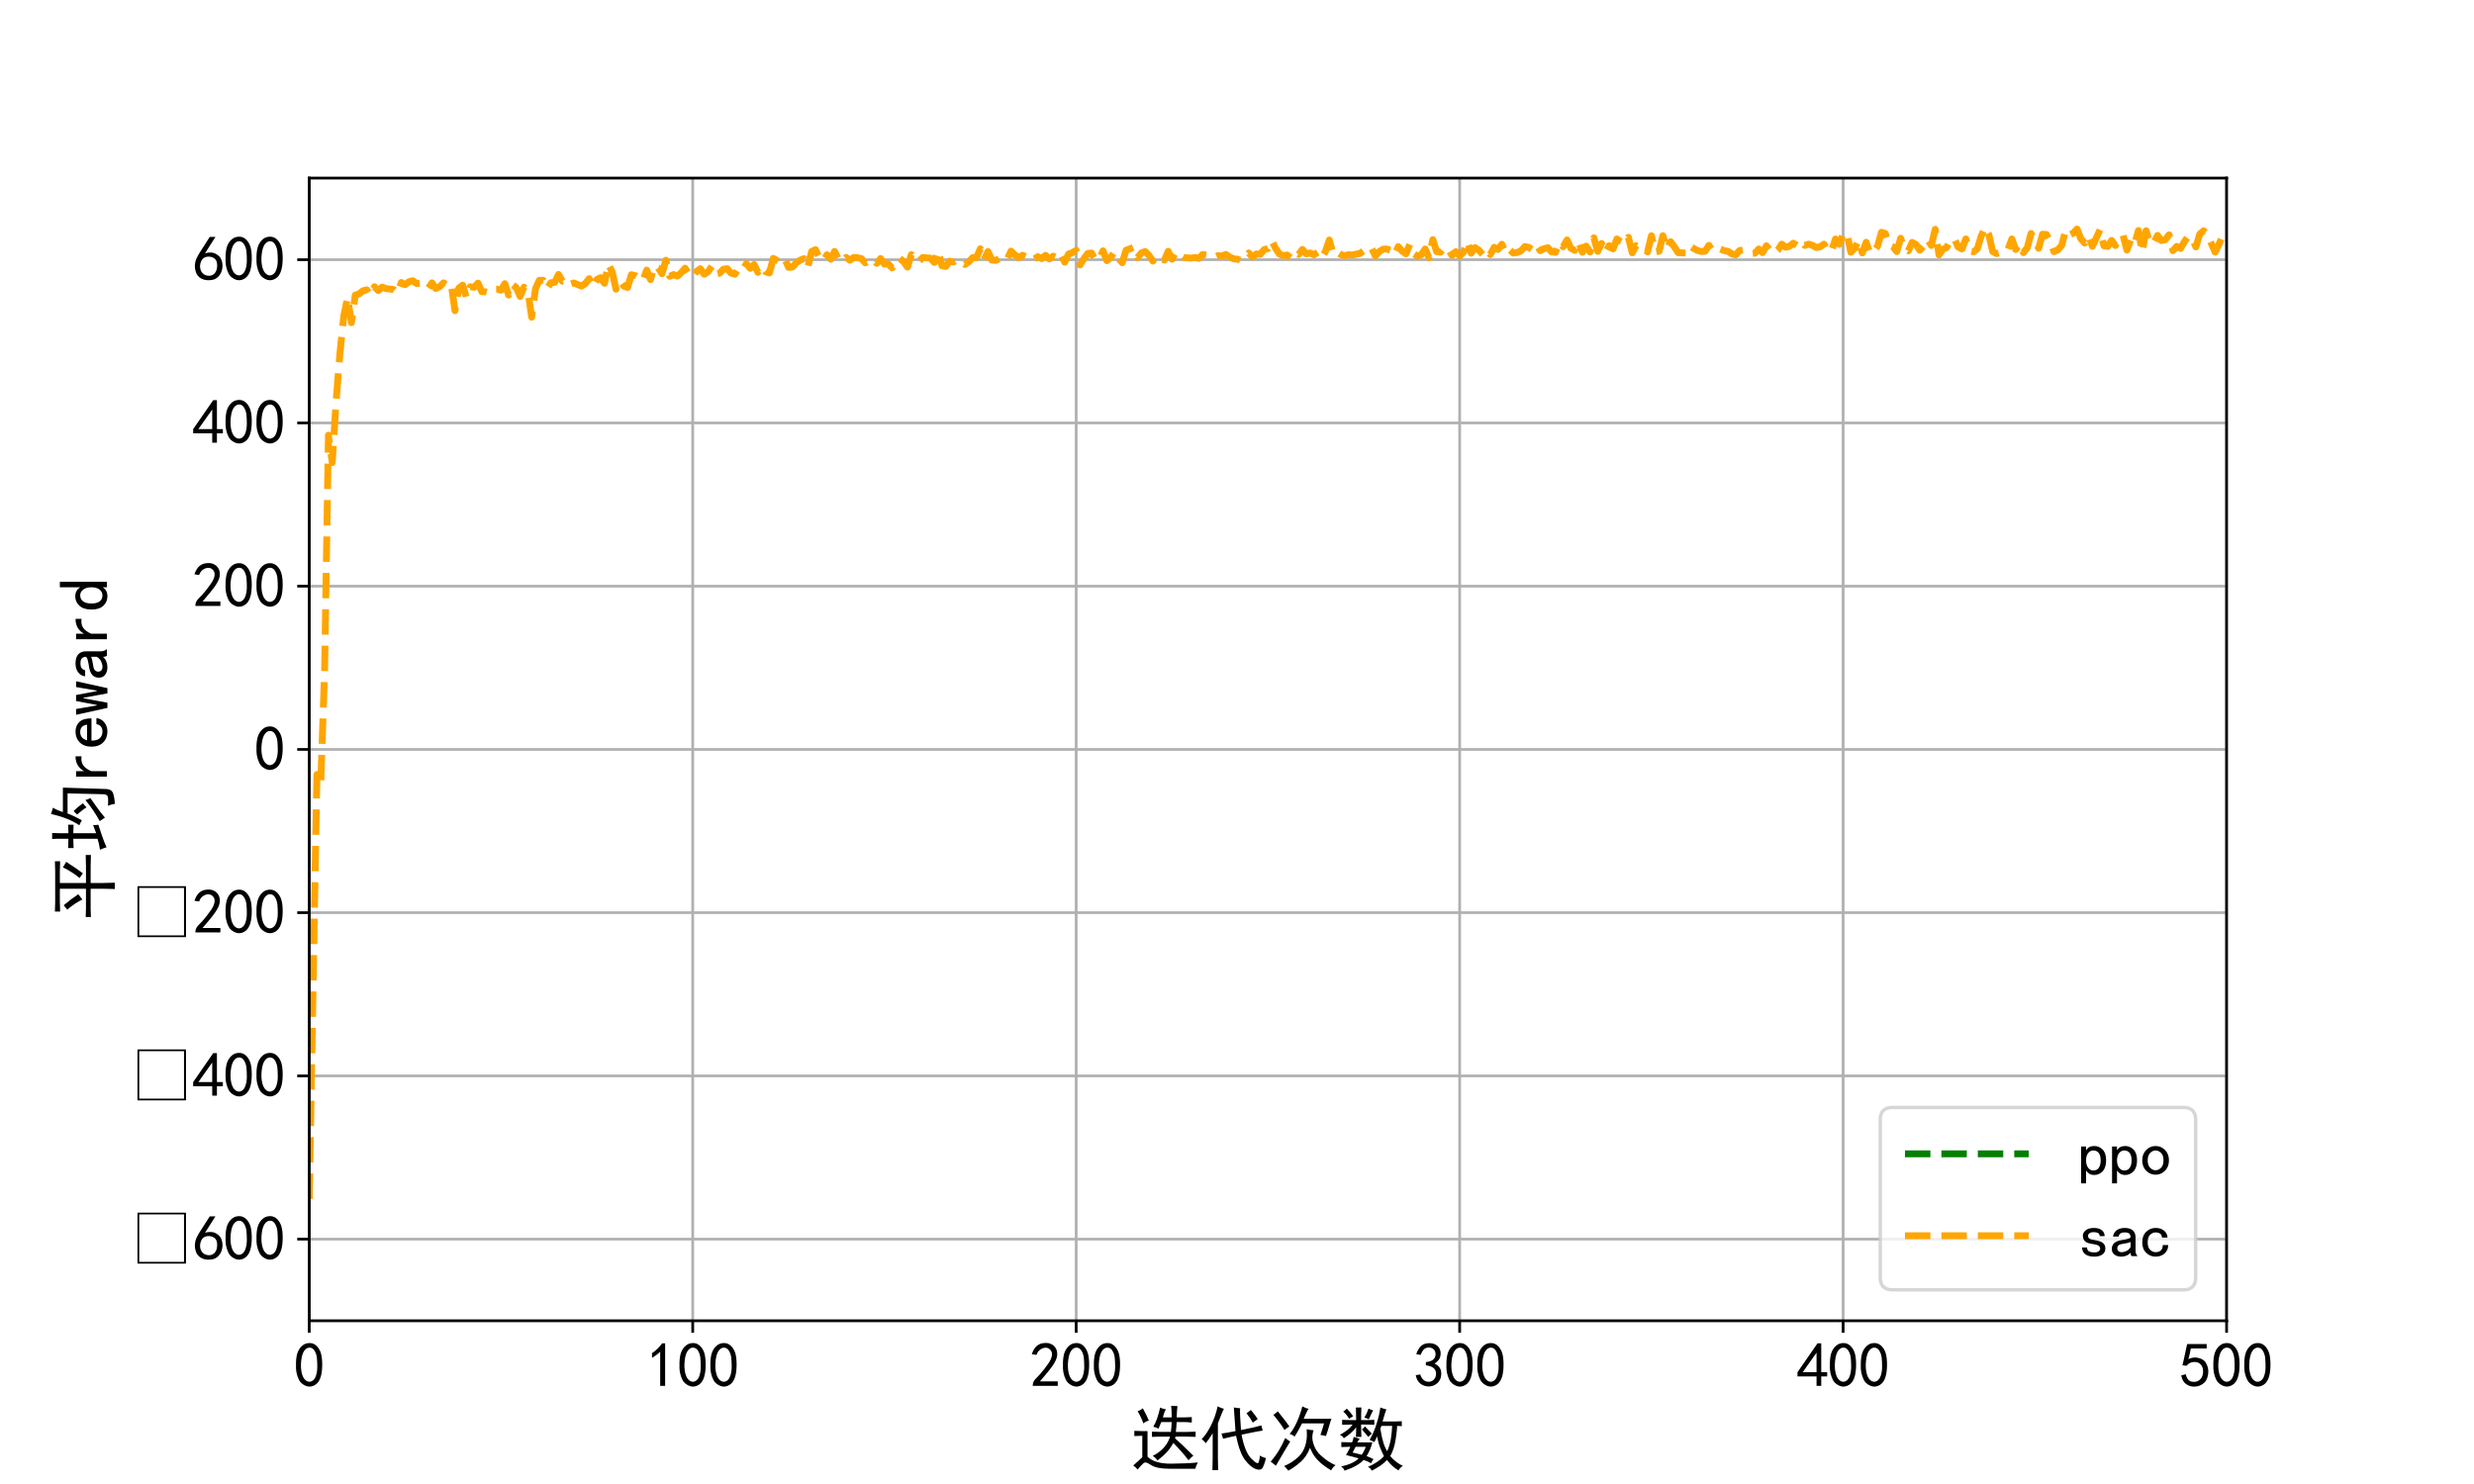 <?xml version="1.0" encoding="utf-8" standalone="no"?>
<!DOCTYPE svg PUBLIC "-//W3C//DTD SVG 1.1//EN"
  "http://www.w3.org/Graphics/SVG/1.1/DTD/svg11.dtd">
<svg xmlns:xlink="http://www.w3.org/1999/xlink" width="720pt" height="432pt" viewBox="0 0 720 432" xmlns="http://www.w3.org/2000/svg" version="1.1">
 <defs>
  <style type="text/css">*{stroke-linejoin: round; stroke-linecap: butt}</style>
 </defs>
 <g id="figure_1">
  <g id="patch_1">
   <path d="M 0 432 
L 720 432 
L 720 0 
L 0 0 
z
" style="fill: #ffffff"/>
  </g>
  <g id="axes_1">
   <g id="patch_2">
    <path d="M 90 384.48 
L 648 384.48 
L 648 51.84 
L 90 51.84 
z
" style="fill: #ffffff"/>
   </g>
   <g id="matplotlib.axis_1">
    <g id="xtick_1">
     <g id="line2d_1">
      <path d="M 90 384.48 
L 90 51.84 
" clip-path="url(#p7e73b1a9e2)" style="fill: none; stroke: #b0b0b0; stroke-width: 0.8; stroke-linecap: square"/>
     </g>
     <g id="line2d_2">
      <defs>
       <path id="m4d83439878" d="M 0 0 
L 0 3.5 
" style="stroke: #000000; stroke-width: 0.8"/>
      </defs>
      <g>
       <use xlink:href="#m4d83439878" x="90" y="384.48" style="stroke: #000000; stroke-width: 0.8"/>
      </g>
     </g>
     <g id="text_1">
      <!-- 0 -->
      <g transform="translate(85.5 403.855) scale(0.18 -0.18)">
       <defs>
        <path id="SimHei-30" d="M 225 2537 
Q 250 3200 412 3587 
Q 575 3975 875 4225 
Q 1175 4475 1612 4475 
Q 2050 4475 2375 4112 
Q 2700 3750 2800 3200 
Q 2900 2650 2862 1937 
Q 2825 1225 2612 775 
Q 2400 325 1975 150 
Q 1550 -25 1125 187 
Q 700 400 525 750 
Q 350 1100 275 1487 
Q 200 1875 225 2537 
z
M 750 2687 
Q 675 2000 800 1462 
Q 925 925 1212 700 
Q 1500 475 1800 612 
Q 2100 750 2237 1162 
Q 2375 1575 2375 2062 
Q 2375 2550 2337 2950 
Q 2300 3350 2112 3675 
Q 1925 4000 1612 4012 
Q 1300 4025 1062 3700 
Q 825 3375 750 2687 
z
" transform="scale(0.016)"/>
       </defs>
       <use xlink:href="#SimHei-30"/>
      </g>
     </g>
    </g>
    <g id="xtick_2">
     <g id="line2d_3">
      <path d="M 201.6 384.48 
L 201.6 51.84 
" clip-path="url(#p7e73b1a9e2)" style="fill: none; stroke: #b0b0b0; stroke-width: 0.8; stroke-linecap: square"/>
     </g>
     <g id="line2d_4">
      <g>
       <use xlink:href="#m4d83439878" x="201.6" y="384.48" style="stroke: #000000; stroke-width: 0.8"/>
      </g>
     </g>
     <g id="text_2">
      <!-- 100 -->
      <g transform="translate(188.1 403.855) scale(0.18 -0.18)">
       <defs>
        <path id="SimHei-31" d="M 1400 3600 
Q 1075 3275 575 2975 
L 575 3450 
Q 1200 3875 1600 4450 
L 1900 4450 
L 1900 150 
L 1400 150 
L 1400 3600 
z
" transform="scale(0.016)"/>
       </defs>
       <use xlink:href="#SimHei-31"/>
       <use xlink:href="#SimHei-30" x="50"/>
       <use xlink:href="#SimHei-30" x="100"/>
      </g>
     </g>
    </g>
    <g id="xtick_3">
     <g id="line2d_5">
      <path d="M 313.2 384.48 
L 313.2 51.84 
" clip-path="url(#p7e73b1a9e2)" style="fill: none; stroke: #b0b0b0; stroke-width: 0.8; stroke-linecap: square"/>
     </g>
     <g id="line2d_6">
      <g>
       <use xlink:href="#m4d83439878" x="313.2" y="384.48" style="stroke: #000000; stroke-width: 0.8"/>
      </g>
     </g>
     <g id="text_3">
      <!-- 200 -->
      <g transform="translate(299.7 403.855) scale(0.18 -0.18)">
       <defs>
        <path id="SimHei-32" d="M 300 250 
Q 325 625 650 925 
Q 975 1225 1475 1862 
Q 1975 2500 2125 2850 
Q 2275 3200 2237 3450 
Q 2200 3700 2000 3862 
Q 1800 4025 1537 4000 
Q 1275 3975 1037 3800 
Q 800 3625 675 3275 
L 200 3350 
Q 400 3925 712 4187 
Q 1025 4450 1450 4475 
Q 1700 4500 1900 4462 
Q 2100 4425 2312 4287 
Q 2525 4150 2662 3875 
Q 2800 3600 2762 3212 
Q 2725 2825 2375 2287 
Q 2025 1750 1025 600 
L 2825 600 
L 2825 150 
L 300 150 
L 300 250 
z
" transform="scale(0.016)"/>
       </defs>
       <use xlink:href="#SimHei-32"/>
       <use xlink:href="#SimHei-30" x="50"/>
       <use xlink:href="#SimHei-30" x="100"/>
      </g>
     </g>
    </g>
    <g id="xtick_4">
     <g id="line2d_7">
      <path d="M 424.8 384.48 
L 424.8 51.84 
" clip-path="url(#p7e73b1a9e2)" style="fill: none; stroke: #b0b0b0; stroke-width: 0.8; stroke-linecap: square"/>
     </g>
     <g id="line2d_8">
      <g>
       <use xlink:href="#m4d83439878" x="424.8" y="384.48" style="stroke: #000000; stroke-width: 0.8"/>
      </g>
     </g>
     <g id="text_4">
      <!-- 300 -->
      <g transform="translate(411.3 403.855) scale(0.18 -0.18)">
       <defs>
        <path id="SimHei-33" d="M 250 1225 
L 700 1300 
Q 800 975 1025 762 
Q 1250 550 1587 562 
Q 1925 575 2125 837 
Q 2325 1100 2300 1437 
Q 2275 1775 2037 1962 
Q 1800 2150 1275 2225 
L 1275 2550 
Q 1800 2600 2037 2825 
Q 2275 3050 2250 3412 
Q 2225 3775 1925 3937 
Q 1625 4100 1287 3975 
Q 950 3850 750 3275 
L 300 3350 
Q 450 3800 712 4100 
Q 975 4400 1425 4450 
Q 1875 4500 2212 4337 
Q 2550 4175 2687 3837 
Q 2825 3500 2725 3100 
Q 2625 2700 2150 2400 
Q 2500 2250 2687 1950 
Q 2875 1650 2812 1162 
Q 2750 675 2375 375 
Q 2000 75 1525 87 
Q 1050 100 700 387 
Q 350 675 250 1225 
z
" transform="scale(0.016)"/>
       </defs>
       <use xlink:href="#SimHei-33"/>
       <use xlink:href="#SimHei-30" x="50"/>
       <use xlink:href="#SimHei-30" x="100"/>
      </g>
     </g>
    </g>
    <g id="xtick_5">
     <g id="line2d_9">
      <path d="M 536.4 384.48 
L 536.4 51.84 
" clip-path="url(#p7e73b1a9e2)" style="fill: none; stroke: #b0b0b0; stroke-width: 0.8; stroke-linecap: square"/>
     </g>
     <g id="line2d_10">
      <g>
       <use xlink:href="#m4d83439878" x="536.4" y="384.48" style="stroke: #000000; stroke-width: 0.8"/>
      </g>
     </g>
     <g id="text_5">
      <!-- 400 -->
      <g transform="translate(522.9 403.855) scale(0.18 -0.18)">
       <defs>
        <path id="SimHei-34" d="M 2000 1100 
L 75 1100 
L 75 1525 
L 2100 4450 
L 2475 4450 
L 2475 1525 
L 3075 1525 
L 3075 1100 
L 2475 1100 
L 2475 150 
L 2000 150 
L 2000 1100 
z
M 2000 1525 
L 2000 3500 
L 600 1525 
L 2000 1525 
z
" transform="scale(0.016)"/>
       </defs>
       <use xlink:href="#SimHei-34"/>
       <use xlink:href="#SimHei-30" x="50"/>
       <use xlink:href="#SimHei-30" x="100"/>
      </g>
     </g>
    </g>
    <g id="xtick_6">
     <g id="line2d_11">
      <path d="M 648 384.48 
L 648 51.84 
" clip-path="url(#p7e73b1a9e2)" style="fill: none; stroke: #b0b0b0; stroke-width: 0.8; stroke-linecap: square"/>
     </g>
     <g id="line2d_12">
      <g>
       <use xlink:href="#m4d83439878" x="648" y="384.48" style="stroke: #000000; stroke-width: 0.8"/>
      </g>
     </g>
     <g id="text_6">
      <!-- 500 -->
      <g transform="translate(634.5 403.855) scale(0.18 -0.18)">
       <defs>
        <path id="SimHei-35" d="M 550 1325 
Q 725 650 1150 575 
Q 1575 500 1837 662 
Q 2100 825 2212 1087 
Q 2325 1350 2312 1675 
Q 2300 2000 2137 2225 
Q 1975 2450 1725 2525 
Q 1475 2600 1162 2525 
Q 850 2450 650 2175 
L 225 2225 
Q 275 2375 700 4375 
L 2675 4375 
L 2675 3925 
L 1075 3925 
Q 950 3250 825 2850 
Q 1200 3025 1525 3012 
Q 1850 3000 2150 2862 
Q 2450 2725 2587 2487 
Q 2725 2250 2787 2012 
Q 2850 1775 2837 1500 
Q 2825 1225 2725 937 
Q 2625 650 2425 462 
Q 2225 275 1937 162 
Q 1650 50 1275 75 
Q 900 100 562 350 
Q 225 600 100 1200 
L 550 1325 
z
" transform="scale(0.016)"/>
       </defs>
       <use xlink:href="#SimHei-35"/>
       <use xlink:href="#SimHei-30" x="50"/>
       <use xlink:href="#SimHei-30" x="100"/>
      </g>
     </g>
    </g>
    <g id="text_7">
     <!-- 迭代次数 -->
     <g transform="translate(329 426.043) scale(0.2 -0.2)">
      <defs>
       <path id="SimHei-8fed" d="M 3900 1875 
Q 3600 1350 3287 1012 
Q 2975 675 2450 275 
Q 2350 475 2025 700 
Q 2600 975 3012 1425 
Q 3425 1875 3600 2450 
Q 2350 2450 1950 2425 
L 1950 2900 
Q 2375 2875 3675 2875 
Q 3725 3250 3750 3775 
L 2800 3775 
Q 2675 3450 2550 3175 
Q 2300 3300 2075 3350 
Q 2275 3675 2425 4112 
Q 2575 4550 2700 5100 
Q 2850 5000 3225 4925 
Q 3075 4725 2950 4200 
L 3750 4200 
Q 3750 4850 3700 5250 
L 4275 5225 
Q 4225 4925 4200 4200 
L 4950 4200 
Q 5175 4200 5575 4225 
L 5575 3725 
Q 5175 3775 4875 3775 
L 4200 3775 
Q 4175 3250 4125 2875 
L 5150 2875 
Q 5475 2875 5925 2900 
L 5925 2425 
Q 5475 2450 5075 2450 
L 4100 2450 
L 4050 2300 
Q 4650 1775 5725 700 
Q 5600 650 5275 300 
Q 4775 975 3900 1875 
z
M 1550 2950 
L 1550 625 
Q 2200 -25 3712 -12 
Q 5225 0 6125 100 
Q 5950 -225 5900 -475 
L 3575 -475 
Q 2975 -475 2525 -387 
Q 2075 -300 1725 -50 
Q 1375 200 1162 12 
Q 950 -175 650 -550 
Q 500 -350 250 -175 
Q 775 275 1075 575 
L 1075 2525 
Q 750 2525 350 2500 
L 350 2975 
Q 775 2950 1075 2950 
L 1550 2950 
z
M 1125 5025 
Q 1525 4275 1675 3900 
Q 1450 3875 1175 3650 
Q 950 4275 650 4750 
Q 900 4850 1125 5025 
z
" transform="scale(0.016)"/>
       <path id="SimHei-4ee3" d="M 3300 2950 
Q 3175 4575 3150 5100 
Q 3300 5075 3725 5025 
Q 3675 4725 3800 3050 
Q 5000 3275 5650 3475 
L 5775 3000 
Q 5500 2975 3850 2625 
Q 4150 1050 4737 450 
Q 5325 -150 5412 125 
Q 5500 400 5525 725 
Q 5800 550 6075 500 
Q 5900 -200 5737 -425 
Q 5575 -650 5137 -500 
Q 4700 -350 4187 300 
Q 3675 950 3350 2525 
Q 2400 2325 2175 2250 
L 2025 2725 
Q 2425 2775 3300 2950 
z
M 2250 4975 
Q 2100 4725 1700 3650 
L 1700 475 
Q 1700 -50 1725 -600 
L 1200 -600 
Q 1225 -50 1225 475 
L 1225 2750 
Q 850 2150 600 1850 
Q 450 2050 225 2225 
Q 625 2600 1050 3425 
Q 1475 4250 1675 5200 
Q 2050 5025 2250 4975 
z
M 4700 4875 
Q 5150 4325 5325 4050 
Q 5100 3900 4875 3725 
Q 4650 4150 4300 4575 
Q 4500 4700 4700 4875 
z
" transform="scale(0.016)"/>
       <path id="SimHei-6b21" d="M 4150 3025 
Q 4000 2550 4050 2187 
Q 4100 1825 4275 1450 
Q 4450 1075 4800 750 
Q 5150 425 5475 212 
Q 5800 0 6150 -150 
Q 5875 -350 5750 -625 
Q 5250 -325 4887 -25 
Q 4525 275 4275 612 
Q 4025 950 3825 1425 
Q 3525 625 2950 125 
Q 2375 -375 1850 -650 
Q 1675 -400 1475 -225 
Q 2025 0 2487 362 
Q 2950 725 3162 1100 
Q 3375 1475 3450 1825 
Q 3525 2175 3537 2400 
Q 3550 2625 3525 3125 
Q 3825 3050 4150 3025 
z
M 3700 4975 
Q 3625 4900 3475 4575 
Q 3325 4250 3250 4075 
L 5775 4075 
Q 5650 3725 5550 3362 
Q 5450 3000 5275 2500 
Q 5000 2575 4775 2600 
Q 5025 3350 5100 3650 
L 3100 3650 
Q 2975 3400 2812 3100 
Q 2650 2800 2425 2450 
Q 2275 2600 1975 2700 
Q 2300 3050 2625 3762 
Q 2950 4475 3125 5200 
Q 3450 5025 3700 4975 
z
M 2025 2000 
Q 1825 1675 1475 1087 
Q 1125 500 725 -200 
Q 500 -25 250 175 
Q 725 725 1037 1262 
Q 1350 1800 1575 2325 
Q 1750 2175 2025 2000 
z
M 900 4750 
Q 1725 3725 1950 3375 
Q 1750 3250 1500 3050 
Q 1250 3525 500 4425 
Q 700 4575 900 4750 
z
" transform="scale(0.016)"/>
       <path id="SimHei-6570" d="M 4525 4925 
Q 4475 4800 4400 4587 
Q 4325 4375 4175 3825 
L 5325 3825 
Q 5575 3825 5925 3850 
L 5925 3400 
Q 5650 3425 5500 3425 
Q 5500 3025 5362 2162 
Q 5225 1300 4875 675 
Q 5125 375 5437 137 
Q 5750 -100 6025 -200 
Q 5725 -425 5625 -625 
Q 5325 -450 5075 -225 
Q 4825 0 4575 325 
Q 4300 25 3987 -187 
Q 3675 -400 3200 -650 
Q 3075 -425 2850 -300 
Q 3225 -150 3650 125 
Q 4075 400 4300 675 
Q 4125 1025 3962 1425 
Q 3800 1825 3675 2475 
Q 3600 2275 3425 1950 
Q 3250 2050 3000 2150 
Q 3400 2850 3650 3675 
Q 3900 4500 3975 5100 
Q 4275 4975 4525 4925 
z
M 2100 2250 
Q 2000 2150 1875 1925 
L 3250 1925 
Q 3100 1300 2725 675 
Q 3125 525 3350 400 
Q 3225 225 3125 25 
Q 2900 175 2450 325 
Q 1950 -225 725 -650 
Q 600 -375 400 -275 
Q 1575 0 2000 475 
Q 1300 650 850 775 
Q 1000 1000 1250 1525 
Q 1000 1525 425 1500 
L 425 1950 
Q 900 1925 1400 1925 
Q 1500 2150 1550 2425 
Q 1825 2325 2100 2250 
z
M 1775 3950 
Q 1775 4550 1750 5100 
L 2250 5100 
Q 2225 4575 2225 3950 
Q 3075 3950 3425 3975 
L 3425 3525 
Q 3075 3550 2225 3550 
Q 2225 2825 2250 2425 
L 1750 2425 
Q 1775 2775 1775 3300 
Q 1650 3100 1300 2787 
Q 950 2475 650 2300 
Q 525 2525 275 2625 
Q 500 2700 875 2975 
Q 1250 3250 1450 3550 
Q 950 3550 500 3525 
L 500 3975 
Q 925 3950 1775 3950 
z
M 3975 3175 
Q 4200 1700 4600 1125 
Q 4850 1700 4937 2287 
Q 5025 2875 5050 3425 
L 4075 3425 
L 3975 3175 
z
M 1450 1000 
Q 1750 925 2275 800 
Q 2475 1050 2650 1525 
L 1725 1525 
Q 1600 1275 1450 1000 
z
M 3325 4825 
Q 3200 4625 3125 4450 
Q 3050 4275 2925 4025 
Q 2725 4125 2525 4175 
Q 2725 4500 2900 5000 
Q 3150 4875 3325 4825 
z
M 2575 3375 
Q 2900 3050 3200 2725 
Q 3050 2600 2875 2425 
Q 2525 2850 2300 3100 
Q 2450 3225 2575 3375 
z
M 925 5000 
Q 1275 4650 1500 4300 
L 1125 4075 
Q 950 4425 600 4725 
Q 825 4875 925 5000 
z
" transform="scale(0.016)"/>
      </defs>
      <use xlink:href="#SimHei-8fed"/>
      <use xlink:href="#SimHei-4ee3" x="100"/>
      <use xlink:href="#SimHei-6b21" x="200"/>
      <use xlink:href="#SimHei-6570" x="300"/>
     </g>
    </g>
   </g>
   <g id="matplotlib.axis_2">
    <g id="ytick_1">
     <g id="line2d_13">
      <path d="M 90 360.72 
L 648 360.72 
" clip-path="url(#p7e73b1a9e2)" style="fill: none; stroke: #b0b0b0; stroke-width: 0.8; stroke-linecap: square"/>
     </g>
     <g id="line2d_14">
      <defs>
       <path id="m242ff67edf" d="M 0 0 
L -3.5 0 
" style="stroke: #000000; stroke-width: 0.8"/>
      </defs>
      <g>
       <use xlink:href="#m242ff67edf" x="90" y="360.72" style="stroke: #000000; stroke-width: 0.8"/>
      </g>
     </g>
     <g id="text_8">
      <!-- −600 -->
      <g transform="translate(38 366.908) scale(0.18 -0.18)">
       <defs>
        <path id="SimHei-2212" d="M 5600 -325 
L 700 -325 
L 700 4825 
L 5600 4825 
L 5600 -325 
z
M 5400 4650 
L 875 4650 
L 875 -150 
L 5400 -150 
L 5400 4650 
z
" transform="scale(0.016)"/>
        <path id="SimHei-36" d="M 250 1612 
Q 275 1975 387 2225 
Q 500 2475 725 2850 
L 1750 4450 
L 2325 4450 
L 1275 2800 
Q 1950 2975 2350 2750 
Q 2750 2525 2887 2237 
Q 3025 1950 3037 1612 
Q 3050 1275 2937 950 
Q 2825 625 2537 362 
Q 2250 100 1737 75 
Q 1225 50 862 262 
Q 500 475 362 862 
Q 225 1250 250 1612 
z
M 1025 787 
Q 1250 550 1625 525 
Q 2000 500 2250 775 
Q 2500 1050 2500 1575 
Q 2500 2100 2187 2300 
Q 1875 2500 1487 2450 
Q 1100 2400 925 2075 
Q 750 1750 775 1387 
Q 800 1025 1025 787 
z
" transform="scale(0.016)"/>
       </defs>
       <use xlink:href="#SimHei-2212"/>
       <use xlink:href="#SimHei-36" x="100"/>
       <use xlink:href="#SimHei-30" x="150"/>
       <use xlink:href="#SimHei-30" x="200"/>
      </g>
     </g>
    </g>
    <g id="ytick_2">
     <g id="line2d_15">
      <path d="M 90 313.2 
L 648 313.2 
" clip-path="url(#p7e73b1a9e2)" style="fill: none; stroke: #b0b0b0; stroke-width: 0.8; stroke-linecap: square"/>
     </g>
     <g id="line2d_16">
      <g>
       <use xlink:href="#m242ff67edf" x="90" y="313.2" style="stroke: #000000; stroke-width: 0.8"/>
      </g>
     </g>
     <g id="text_9">
      <!-- −400 -->
      <g transform="translate(38 319.387) scale(0.18 -0.18)">
       <use xlink:href="#SimHei-2212"/>
       <use xlink:href="#SimHei-34" x="100"/>
       <use xlink:href="#SimHei-30" x="150"/>
       <use xlink:href="#SimHei-30" x="200"/>
      </g>
     </g>
    </g>
    <g id="ytick_3">
     <g id="line2d_17">
      <path d="M 90 265.68 
L 648 265.68 
" clip-path="url(#p7e73b1a9e2)" style="fill: none; stroke: #b0b0b0; stroke-width: 0.8; stroke-linecap: square"/>
     </g>
     <g id="line2d_18">
      <g>
       <use xlink:href="#m242ff67edf" x="90" y="265.68" style="stroke: #000000; stroke-width: 0.8"/>
      </g>
     </g>
     <g id="text_10">
      <!-- −200 -->
      <g transform="translate(38 271.868) scale(0.18 -0.18)">
       <use xlink:href="#SimHei-2212"/>
       <use xlink:href="#SimHei-32" x="100"/>
       <use xlink:href="#SimHei-30" x="150"/>
       <use xlink:href="#SimHei-30" x="200"/>
      </g>
     </g>
    </g>
    <g id="ytick_4">
     <g id="line2d_19">
      <path d="M 90 218.16 
L 648 218.16 
" clip-path="url(#p7e73b1a9e2)" style="fill: none; stroke: #b0b0b0; stroke-width: 0.8; stroke-linecap: square"/>
     </g>
     <g id="line2d_20">
      <g>
       <use xlink:href="#m242ff67edf" x="90" y="218.16" style="stroke: #000000; stroke-width: 0.8"/>
      </g>
     </g>
     <g id="text_11">
      <!-- 0 -->
      <g transform="translate(74 224.347) scale(0.18 -0.18)">
       <use xlink:href="#SimHei-30"/>
      </g>
     </g>
    </g>
    <g id="ytick_5">
     <g id="line2d_21">
      <path d="M 90 170.64 
L 648 170.64 
" clip-path="url(#p7e73b1a9e2)" style="fill: none; stroke: #b0b0b0; stroke-width: 0.8; stroke-linecap: square"/>
     </g>
     <g id="line2d_22">
      <g>
       <use xlink:href="#m242ff67edf" x="90" y="170.64" style="stroke: #000000; stroke-width: 0.8"/>
      </g>
     </g>
     <g id="text_12">
      <!-- 200 -->
      <g transform="translate(56 176.827) scale(0.18 -0.18)">
       <use xlink:href="#SimHei-32"/>
       <use xlink:href="#SimHei-30" x="50"/>
       <use xlink:href="#SimHei-30" x="100"/>
      </g>
     </g>
    </g>
    <g id="ytick_6">
     <g id="line2d_23">
      <path d="M 90 123.12 
L 648 123.12 
" clip-path="url(#p7e73b1a9e2)" style="fill: none; stroke: #b0b0b0; stroke-width: 0.8; stroke-linecap: square"/>
     </g>
     <g id="line2d_24">
      <g>
       <use xlink:href="#m242ff67edf" x="90" y="123.12" style="stroke: #000000; stroke-width: 0.8"/>
      </g>
     </g>
     <g id="text_13">
      <!-- 400 -->
      <g transform="translate(56 129.308) scale(0.18 -0.18)">
       <use xlink:href="#SimHei-34"/>
       <use xlink:href="#SimHei-30" x="50"/>
       <use xlink:href="#SimHei-30" x="100"/>
      </g>
     </g>
    </g>
    <g id="ytick_7">
     <g id="line2d_25">
      <path d="M 90 75.6 
L 648 75.6 
" clip-path="url(#p7e73b1a9e2)" style="fill: none; stroke: #b0b0b0; stroke-width: 0.8; stroke-linecap: square"/>
     </g>
     <g id="line2d_26">
      <g>
       <use xlink:href="#m242ff67edf" x="90" y="75.6" style="stroke: #000000; stroke-width: 0.8"/>
      </g>
     </g>
     <g id="text_14">
      <!-- 600 -->
      <g transform="translate(56 81.787) scale(0.18 -0.18)">
       <use xlink:href="#SimHei-36"/>
       <use xlink:href="#SimHei-30" x="50"/>
       <use xlink:href="#SimHei-30" x="100"/>
      </g>
     </g>
    </g>
    <g id="text_15">
     <!-- 平均reward -->
     <g transform="translate(31.5 268.16) rotate(-90) scale(0.2 -0.2)">
      <defs>
       <path id="SimHei-5e73" d="M 4525 4825 
Q 4900 4825 5450 4850 
L 5450 4375 
Q 4925 4400 4525 4400 
L 3475 4400 
L 3475 2025 
L 5000 2025 
Q 5550 2025 6025 2050 
L 6025 1575 
Q 5550 1600 5000 1600 
L 3475 1600 
L 3475 450 
Q 3475 -100 3500 -600 
L 2925 -600 
Q 2950 -100 2950 450 
L 2950 1600 
L 1125 1600 
Q 775 1600 375 1575 
L 375 2050 
Q 775 2025 1175 2025 
L 2950 2025 
L 2950 4400 
L 1775 4400 
Q 1400 4400 875 4375 
L 875 4850 
Q 1400 4825 1750 4825 
L 4525 4825 
z
M 3925 2600 
Q 4500 3300 4900 4125 
Q 5150 3950 5400 3825 
Q 4775 2850 4350 2300 
Q 4150 2475 3925 2600 
z
M 1975 2350 
Q 1600 3100 1050 3725 
Q 1250 3875 1450 4050 
Q 2075 3300 2450 2725 
Q 2150 2500 1975 2350 
z
" transform="scale(0.016)"/>
       <path id="SimHei-5747" d="M 5775 275 
Q 5775 -325 5362 -450 
Q 4950 -575 4425 -600 
Q 4375 -275 4250 25 
Q 4950 -25 5125 62 
Q 5300 150 5300 500 
L 5375 3700 
L 3550 3700 
Q 3425 3375 3262 3037 
Q 3100 2700 2925 2400 
Q 2675 2550 2475 2625 
Q 3150 3625 3500 5200 
Q 3800 5100 4075 5025 
Q 3975 4875 3875 4650 
Q 3775 4425 3675 4125 
L 5900 4125 
L 5775 275 
z
M 1250 3625 
L 1250 4375 
Q 1250 4775 1225 5100 
L 1775 5100 
Q 1750 4725 1750 4375 
L 1750 3625 
L 1900 3625 
Q 2200 3625 2525 3650 
L 2525 3150 
Q 2200 3175 1900 3175 
L 1750 3175 
L 1750 1100 
L 2500 1375 
Q 2475 1125 2525 900 
Q 1225 475 962 362 
Q 700 250 475 150 
Q 375 475 250 750 
Q 575 800 800 850 
Q 1025 900 1250 975 
L 1250 3175 
L 1125 3175 
Q 850 3175 400 3150 
L 400 3650 
Q 850 3625 1100 3625 
L 1250 3625 
z
M 4950 1625 
Q 4675 1425 4137 1050 
Q 3600 675 3175 300 
Q 3000 575 2850 775 
Q 3350 1050 3762 1325 
Q 4175 1600 4775 2075 
Q 4825 1850 4950 1625 
z
M 3775 3150 
Q 4125 2800 4475 2300 
Q 4250 2125 4100 1975 
Q 3900 2325 3450 2825 
Q 3600 3000 3775 3150 
z
" transform="scale(0.016)"/>
       <path id="SimHei-72" d="M 2500 2425 
Q 2025 2500 1700 2287 
Q 1375 2075 1150 1550 
L 1150 125 
L 650 125 
L 650 2925 
L 1150 2925 
L 1150 2200 
Q 1375 2600 1712 2787 
Q 2050 2975 2500 2975 
L 2500 2425 
z
" transform="scale(0.016)"/>
       <path id="SimHei-65" d="M 2850 1075 
Q 2800 625 2450 350 
Q 2100 75 1625 75 
Q 1025 75 637 462 
Q 250 850 250 1525 
Q 250 2200 637 2587 
Q 1025 2975 1625 2975 
Q 2150 2975 2487 2637 
Q 2825 2300 2825 1525 
L 800 1525 
Q 800 975 1037 750 
Q 1275 525 1625 525 
Q 1900 525 2075 662 
Q 2250 800 2300 1075 
L 2850 1075 
z
M 2250 1925 
Q 2200 2275 2025 2412 
Q 1850 2550 1575 2550 
Q 1325 2550 1125 2412 
Q 925 2275 825 1925 
L 2250 1925 
z
" transform="scale(0.016)"/>
       <path id="SimHei-77" d="M 3075 2925 
L 2450 75 
L 1975 75 
L 1575 2250 
L 1525 2250 
L 1125 75 
L 650 75 
L 25 2925 
L 550 2925 
L 875 1050 
L 925 1050 
L 1275 2925 
L 1825 2925 
L 2175 1050 
L 2225 1050 
L 2550 2925 
L 3075 2925 
z
" transform="scale(0.016)"/>
       <path id="SimHei-61" d="M 2875 125 
L 2275 125 
Q 2225 175 2200 262 
Q 2175 350 2175 475 
Q 2000 275 1750 175 
Q 1500 75 1225 75 
Q 825 75 550 275 
Q 275 475 275 850 
Q 275 1225 525 1450 
Q 775 1675 1300 1750 
Q 1650 1800 1912 1875 
Q 2175 1950 2175 2075 
Q 2175 2225 2062 2375 
Q 1950 2525 1575 2525 
Q 1275 2525 1137 2412 
Q 1000 2300 950 2100 
L 400 2100 
Q 450 2500 762 2737 
Q 1075 2975 1575 2975 
Q 2125 2975 2400 2725 
Q 2675 2475 2675 2025 
L 2675 650 
Q 2675 500 2725 375 
Q 2775 250 2875 125 
z
M 2175 1050 
L 2175 1550 
Q 2025 1500 1887 1462 
Q 1750 1425 1425 1375 
Q 1050 1325 937 1200 
Q 825 1075 825 900 
Q 825 750 937 637 
Q 1050 525 1275 525 
Q 1500 525 1762 650 
Q 2025 775 2175 1050 
z
" transform="scale(0.016)"/>
       <path id="SimHei-64" d="M 2750 125 
L 2250 125 
L 2250 500 
Q 2100 275 1900 175 
Q 1700 75 1425 75 
Q 925 75 575 437 
Q 225 800 225 1525 
Q 225 2250 575 2625 
Q 925 3000 1425 3000 
Q 1700 3000 1900 2887 
Q 2100 2775 2250 2550 
L 2250 4400 
L 2750 4400 
L 2750 125 
z
M 2250 1525 
Q 2250 2000 2037 2275 
Q 1825 2550 1525 2550 
Q 1150 2550 962 2275 
Q 775 2000 775 1525 
Q 775 1050 962 787 
Q 1150 525 1525 525 
Q 1825 525 2037 787 
Q 2250 1050 2250 1525 
z
" transform="scale(0.016)"/>
      </defs>
      <use xlink:href="#SimHei-5e73"/>
      <use xlink:href="#SimHei-5747" x="100"/>
      <use xlink:href="#SimHei-72" x="200"/>
      <use xlink:href="#SimHei-65" x="250"/>
      <use xlink:href="#SimHei-77" x="300"/>
      <use xlink:href="#SimHei-61" x="350"/>
      <use xlink:href="#SimHei-72" x="400"/>
      <use xlink:href="#SimHei-64" x="450"/>
     </g>
    </g>
   </g>
   <g id="line2d_27">
    <path d="M 0 0 
" clip-path="url(#p7e73b1a9e2)" style="fill: none; stroke-dasharray: 7.4,3.2; stroke-dashoffset: 0; stroke: #008000; stroke-width: 2"/>
   </g>
   <g id="line2d_28">
    <path d="M 90 349.004 
L 92.232 225.444 
L 93.348 227.985 
L 94.464 195.257 
L 95.58 126.685 
L 96.696 134.658 
L 97.812 116.851 
L 98.928 102.899 
L 100.044 91.965 
L 101.16 86.615 
L 102.276 93.934 
L 103.392 85.908 
L 104.508 85.554 
L 105.624 84.651 
L 106.74 84.366 
L 107.856 85.946 
L 108.972 83.472 
L 110.088 84.591 
L 111.204 83.579 
L 112.32 83.999 
L 114.552 84.272 
L 115.668 85.307 
L 116.784 82.229 
L 117.9 82.873 
L 119.016 82.003 
L 120.132 81.716 
L 121.248 82.525 
L 122.364 82.432 
L 123.48 82.975 
L 124.596 84 
L 125.712 82.345 
L 126.828 83.983 
L 127.944 83.479 
L 129.06 82.349 
L 130.176 82.925 
L 131.292 82.491 
L 132.408 90.437 
L 133.524 83.897 
L 134.64 83.009 
L 135.756 86.633 
L 136.872 83.471 
L 137.988 83.628 
L 139.104 82.421 
L 140.22 84.921 
L 141.336 84.957 
L 142.452 85.248 
L 143.568 84.181 
L 144.684 84.174 
L 145.8 84.482 
L 146.916 82.58 
L 148.032 85.901 
L 149.148 82.871 
L 150.264 83.718 
L 151.38 86.295 
L 152.496 83.597 
L 153.612 84.423 
L 154.728 92.34 
L 155.844 84.017 
L 156.96 81.596 
L 158.076 81.589 
L 159.192 83.998 
L 160.308 82.3 
L 161.424 82.192 
L 162.54 79.898 
L 163.656 81.856 
L 164.772 81.441 
L 165.888 82.764 
L 167.004 82.373 
L 169.236 83.289 
L 170.352 82.514 
L 171.468 81.11 
L 172.584 83.514 
L 173.7 81.365 
L 174.816 80.823 
L 175.932 82.468 
L 177.048 76.89 
L 178.164 79.163 
L 179.28 84.188 
L 180.396 81.751 
L 181.512 83.263 
L 182.628 83.688 
L 183.744 79.98 
L 184.86 80.239 
L 187.092 81.705 
L 188.208 78.63 
L 189.324 81.389 
L 190.44 77.477 
L 191.556 77.981 
L 192.672 79.686 
L 193.788 75.751 
L 194.904 80.429 
L 196.02 79.923 
L 197.136 80.384 
L 198.252 79.385 
L 199.368 78.067 
L 200.484 79.703 
L 201.6 80.664 
L 202.716 79.029 
L 203.832 78.225 
L 204.948 79.83 
L 206.064 79.107 
L 207.18 77.494 
L 208.296 79.818 
L 209.412 79.549 
L 210.528 78.367 
L 211.644 78.208 
L 212.76 79.524 
L 213.876 79.826 
L 214.992 78.022 
L 216.108 78.581 
L 217.224 76.76 
L 218.34 78.11 
L 219.456 77.009 
L 220.572 79.278 
L 221.688 77.629 
L 222.804 79.106 
L 223.92 79.467 
L 225.036 75.224 
L 227.268 76.455 
L 228.384 75.333 
L 229.5 77.849 
L 230.616 77.735 
L 231.732 76.521 
L 232.848 75.741 
L 233.964 75.296 
L 235.08 77.794 
L 236.196 73.236 
L 237.312 72.68 
L 238.428 74.896 
L 239.544 75.994 
L 240.66 74.155 
L 241.776 75.472 
L 242.892 73.197 
L 244.008 75.482 
L 245.124 76.155 
L 246.24 74.932 
L 247.356 75.75 
L 248.472 74.944 
L 249.588 75.035 
L 250.704 75.282 
L 251.82 76.521 
L 252.936 75.827 
L 254.052 75.424 
L 255.168 76.673 
L 256.284 75.257 
L 257.4 76.884 
L 258.516 76.851 
L 259.632 77.986 
L 260.748 76.11 
L 261.864 75.199 
L 262.98 76.201 
L 264.096 77.752 
L 265.212 74.131 
L 266.328 75.806 
L 267.444 76.095 
L 268.56 74.959 
L 270.792 75.154 
L 271.908 76.408 
L 273.024 73.039 
L 274.14 77.375 
L 275.256 77.56 
L 276.372 76.008 
L 277.488 76.281 
L 278.604 75.59 
L 280.836 76.982 
L 281.952 76.195 
L 283.068 74.986 
L 284.184 74.99 
L 285.3 72.417 
L 286.416 75.585 
L 287.532 73.242 
L 288.648 75.707 
L 289.764 75.807 
L 291.996 74.758 
L 293.112 75.489 
L 294.228 73.097 
L 295.344 74.196 
L 296.46 75.032 
L 297.576 74.307 
L 298.692 74.788 
L 299.808 75.859 
L 300.924 75.428 
L 302.04 74.723 
L 303.156 75.29 
L 304.272 74.318 
L 305.388 75.393 
L 306.504 74.582 
L 307.62 75.047 
L 308.736 73.803 
L 309.852 76.33 
L 310.968 73.967 
L 312.084 73.557 
L 313.2 72.88 
L 314.316 77.129 
L 315.432 75.315 
L 316.548 73.796 
L 317.664 73.647 
L 318.78 75.768 
L 319.896 75.336 
L 321.012 73.01 
L 322.128 75.882 
L 323.244 74.974 
L 324.36 73.227 
L 325.476 75.177 
L 326.592 76.47 
L 327.708 72.849 
L 329.94 72.006 
L 331.056 74.982 
L 332.172 73.627 
L 333.288 73.224 
L 334.404 74.384 
L 335.52 76 
L 336.636 74.579 
L 337.752 75.039 
L 338.868 75.716 
L 339.984 73.151 
L 341.1 75.462 
L 342.216 73.394 
L 343.332 73.958 
L 344.448 74.919 
L 345.564 75.087 
L 346.68 75.138 
L 347.796 74.956 
L 348.912 75.213 
L 350.028 74.073 
L 351.144 74.266 
L 352.26 74.335 
L 353.376 74.903 
L 354.492 74.411 
L 355.608 74.515 
L 356.724 74.06 
L 357.84 74.793 
L 358.956 75.33 
L 360.072 75.437 
L 361.188 75.84 
L 362.304 74.922 
L 363.42 73.642 
L 364.536 74.846 
L 365.652 73.912 
L 366.768 74.024 
L 367.884 72.675 
L 369 72.353 
L 370.116 70.079 
L 371.232 72.287 
L 372.348 73.959 
L 373.464 74.414 
L 374.58 74.228 
L 375.696 75.129 
L 376.812 73.508 
L 377.928 74.075 
L 379.044 72.611 
L 380.16 73.893 
L 381.276 73.645 
L 382.392 74.172 
L 383.508 73.449 
L 384.624 75.037 
L 385.74 73.195 
L 386.856 69.884 
L 387.972 73.876 
L 389.088 73.37 
L 390.204 74.095 
L 391.32 74.444 
L 392.436 74.14 
L 393.552 74.218 
L 395.784 73.782 
L 396.9 72.99 
L 398.016 72.001 
L 399.132 72.113 
L 400.248 74.494 
L 401.364 73.26 
L 402.48 72.547 
L 403.596 72.481 
L 404.712 72.911 
L 405.828 74.247 
L 406.944 71.794 
L 408.06 73.125 
L 409.176 73.88 
L 410.292 71.135 
L 411.408 73.84 
L 412.524 74.58 
L 413.64 74.153 
L 414.756 72.479 
L 415.872 75.046 
L 416.988 69.766 
L 418.104 73.243 
L 419.22 73.418 
L 420.336 71.972 
L 421.452 72.574 
L 422.568 74.349 
L 423.684 73.263 
L 424.8 74.533 
L 425.916 73.453 
L 427.032 70.266 
L 428.148 73.695 
L 429.264 72.089 
L 430.38 72.802 
L 431.496 74.09 
L 432.612 72.69 
L 433.728 74.086 
L 434.844 71.989 
L 435.96 72.63 
L 437.076 71.1 
L 438.192 73.729 
L 439.308 72.714 
L 440.424 73.671 
L 441.54 73.5 
L 442.656 73.016 
L 443.772 71.772 
L 444.888 71.999 
L 446.004 72.757 
L 447.12 71.255 
L 448.236 72.958 
L 449.352 72.4 
L 450.468 72.109 
L 451.584 73.348 
L 452.7 73.458 
L 453.816 70.49 
L 454.932 71.826 
L 456.048 69.851 
L 457.164 72.263 
L 458.28 72.884 
L 459.396 70.27 
L 460.512 73.431 
L 461.628 71.648 
L 462.744 73.364 
L 463.86 69.235 
L 464.976 73.173 
L 466.092 70.881 
L 467.208 73.521 
L 468.324 71.501 
L 469.44 72.463 
L 470.556 69.576 
L 471.672 70.347 
L 472.788 70.954 
L 473.904 69.089 
L 475.02 73.599 
L 476.136 71.499 
L 477.252 72.164 
L 478.368 72.129 
L 479.484 73.33 
L 480.6 68.638 
L 481.716 73.353 
L 482.832 73.135 
L 483.948 68.617 
L 485.064 72.501 
L 486.18 70.349 
L 487.296 71.86 
L 488.412 73.572 
L 490.644 73.643 
L 491.76 71.54 
L 492.876 72.304 
L 493.992 72.913 
L 495.108 73.203 
L 496.224 73.141 
L 497.34 71.427 
L 498.456 73.084 
L 499.572 73.129 
L 500.688 72.535 
L 501.804 72.97 
L 502.92 73.172 
L 504.036 73.935 
L 505.152 74.179 
L 506.268 72.92 
L 507.384 72.755 
L 508.5 73.098 
L 509.616 73.808 
L 510.732 73.705 
L 511.848 72.476 
L 512.964 73.545 
L 514.08 71.543 
L 515.196 72.922 
L 516.312 73.742 
L 517.428 72.776 
L 518.544 71.074 
L 519.66 71.962 
L 520.776 71.702 
L 521.892 70.794 
L 523.008 71.447 
L 524.124 70.187 
L 525.24 71.449 
L 526.356 71.069 
L 527.472 71.418 
L 528.588 72.053 
L 529.704 71.829 
L 530.82 71.077 
L 531.936 73.177 
L 533.052 72.955 
L 534.168 69.57 
L 535.284 71.126 
L 536.4 68.172 
L 537.516 67.904 
L 538.632 73.43 
L 539.748 72.343 
L 540.864 69.948 
L 541.98 73.635 
L 543.096 70.525 
L 544.212 73.712 
L 545.328 73.241 
L 546.444 71.61 
L 547.56 67.623 
L 548.676 67.974 
L 549.792 71.388 
L 550.908 71.846 
L 552.024 73.23 
L 553.14 69.358 
L 554.256 72.195 
L 555.372 73.02 
L 556.488 70.561 
L 557.604 71.162 
L 558.72 72.84 
L 559.836 71.574 
L 560.952 69.642 
L 562.068 71.452 
L 563.184 66.765 
L 564.3 74.186 
L 565.416 72.599 
L 566.532 72.057 
L 567.648 69.93 
L 568.764 69.459 
L 569.88 71.921 
L 570.996 72.467 
L 572.112 69.549 
L 573.228 72.987 
L 574.344 73.315 
L 575.46 72.427 
L 576.576 68.759 
L 577.692 66.189 
L 578.808 68.332 
L 579.924 73.231 
L 581.04 73.816 
L 582.156 73.505 
L 583.272 73.508 
L 584.388 72.539 
L 585.504 69.569 
L 586.62 72.629 
L 587.736 70.996 
L 588.852 73.541 
L 589.968 72.146 
L 591.084 67.973 
L 593.316 72.273 
L 594.432 68.184 
L 595.548 68.249 
L 596.664 70.313 
L 597.78 73.262 
L 598.896 72.715 
L 600.012 71.434 
L 601.128 67.142 
L 602.244 68.425 
L 603.36 67.879 
L 604.476 66.672 
L 605.592 69.502 
L 606.708 70.768 
L 607.824 68.706 
L 608.94 71.693 
L 611.172 66.879 
L 612.288 71.549 
L 613.404 71.757 
L 614.52 69.984 
L 615.636 71.472 
L 616.752 69.431 
L 617.868 68.478 
L 618.984 72.804 
L 620.1 69.777 
L 621.216 71.105 
L 622.332 67.109 
L 623.448 73.381 
L 624.564 67.156 
L 625.68 70.882 
L 626.796 70.667 
L 627.912 68.522 
L 629.028 70.033 
L 630.144 69.79 
L 631.26 68.345 
L 632.376 72.968 
L 633.492 71.729 
L 634.608 72.315 
L 635.724 70.34 
L 636.84 68.796 
L 637.956 69.373 
L 639.072 71.878 
L 640.188 68.147 
L 641.304 67.187 
L 642.42 68.287 
L 644.652 73.378 
L 645.768 71.162 
L 646.884 68.545 
L 646.884 68.545 
" clip-path="url(#p7e73b1a9e2)" style="fill: none; stroke-dasharray: 7.4,3.2; stroke-dashoffset: 0; stroke: #ffa500; stroke-width: 2"/>
   </g>
   <g id="patch_3">
    <path d="M 90 384.48 
L 90 51.84 
" style="fill: none; stroke: #000000; stroke-width: 0.8; stroke-linejoin: miter; stroke-linecap: square"/>
   </g>
   <g id="patch_4">
    <path d="M 648 384.48 
L 648 51.84 
" style="fill: none; stroke: #000000; stroke-width: 0.8; stroke-linejoin: miter; stroke-linecap: square"/>
   </g>
   <g id="patch_5">
    <path d="M 90 384.48 
L 648 384.48 
" style="fill: none; stroke: #000000; stroke-width: 0.8; stroke-linejoin: miter; stroke-linecap: square"/>
   </g>
   <g id="patch_6">
    <path d="M 90 51.84 
L 648 51.84 
" style="fill: none; stroke: #000000; stroke-width: 0.8; stroke-linejoin: miter; stroke-linecap: square"/>
   </g>
   <g id="legend_1">
    <g id="patch_7">
     <path d="M 550.8 375.48 
L 635.4 375.48 
Q 639 375.48 639 371.88 
L 639 325.98 
Q 639 322.38 635.4 322.38 
L 550.8 322.38 
Q 547.2 322.38 547.2 325.98 
L 547.2 371.88 
Q 547.2 375.48 550.8 375.48 
z
" style="fill: #ffffff; opacity: 0.8; stroke: #cccccc; stroke-linejoin: miter"/>
    </g>
    <g id="line2d_29">
     <path d="M 554.4 335.88 
L 572.4 335.88 
L 590.4 335.88 
" style="fill: none; stroke-dasharray: 7.4,3.2; stroke-dashoffset: 0; stroke: #008000; stroke-width: 2"/>
    </g>
    <g id="text_16">
     <!-- ppo -->
     <g transform="translate(604.8 342.18) scale(0.18 -0.18)">
      <defs>
       <path id="SimHei-70" d="M 2825 1525 
Q 2825 800 2475 425 
Q 2125 50 1625 50 
Q 1350 50 1150 162 
Q 950 275 800 500 
L 800 -800 
L 300 -800 
L 300 2925 
L 800 2925 
L 800 2550 
Q 950 2775 1150 2875 
Q 1350 2975 1625 2975 
Q 2125 2975 2475 2612 
Q 2825 2250 2825 1525 
z
M 2275 1525 
Q 2275 2000 2087 2262 
Q 1900 2525 1525 2525 
Q 1225 2525 1012 2262 
Q 800 2000 800 1525 
Q 800 1050 1012 775 
Q 1225 500 1525 500 
Q 1900 500 2087 775 
Q 2275 1050 2275 1525 
z
" transform="scale(0.016)"/>
       <path id="SimHei-6f" d="M 2925 1525 
Q 2925 875 2525 475 
Q 2125 75 1575 75 
Q 1025 75 625 475 
Q 225 875 225 1525 
Q 225 2175 625 2575 
Q 1025 2975 1575 2975 
Q 2125 2975 2525 2575 
Q 2925 2175 2925 1525 
z
M 2375 1525 
Q 2375 2025 2125 2275 
Q 1875 2525 1575 2525 
Q 1275 2525 1025 2275 
Q 775 2025 775 1525 
Q 775 1025 1025 775 
Q 1275 525 1575 525 
Q 1875 525 2125 775 
Q 2375 1025 2375 1525 
z
" transform="scale(0.016)"/>
      </defs>
      <use xlink:href="#SimHei-70"/>
      <use xlink:href="#SimHei-70" x="50"/>
      <use xlink:href="#SimHei-6f" x="100"/>
     </g>
    </g>
    <g id="line2d_30">
     <path d="M 554.4 359.73 
L 572.4 359.73 
L 590.4 359.73 
" style="fill: none; stroke-dasharray: 7.4,3.2; stroke-dashoffset: 0; stroke: #ffa500; stroke-width: 2"/>
    </g>
    <g id="text_17">
     <!-- sac -->
     <g transform="translate(604.8 366.03) scale(0.18 -0.18)">
      <defs>
       <path id="SimHei-73" d="M 2750 900 
Q 2750 500 2437 287 
Q 2125 75 1650 75 
Q 1050 75 725 312 
Q 400 550 400 1000 
L 900 1000 
Q 900 700 1112 600 
Q 1325 500 1625 500 
Q 1925 500 2075 612 
Q 2225 725 2225 900 
Q 2225 1025 2100 1150 
Q 1975 1275 1475 1350 
Q 900 1425 687 1637 
Q 475 1850 475 2200 
Q 475 2500 762 2737 
Q 1050 2975 1600 2975 
Q 2100 2975 2387 2750 
Q 2675 2525 2675 2150 
L 2175 2150 
Q 2175 2375 2012 2462 
Q 1850 2550 1600 2550 
Q 1275 2550 1137 2437 
Q 1000 2325 1000 2175 
Q 1000 2000 1125 1900 
Q 1250 1800 1650 1750 
Q 2300 1650 2525 1437 
Q 2750 1225 2750 900 
z
" transform="scale(0.016)"/>
       <path id="SimHei-63" d="M 2850 1250 
Q 2850 725 2487 400 
Q 2125 75 1575 75 
Q 1025 75 625 462 
Q 225 850 225 1525 
Q 225 2200 625 2587 
Q 1025 2975 1575 2975 
Q 2125 2975 2450 2687 
Q 2775 2400 2775 2000 
L 2225 2000 
Q 2200 2300 2012 2412 
Q 1825 2525 1575 2525 
Q 1275 2525 1025 2287 
Q 775 2050 775 1525 
Q 775 1000 1025 762 
Q 1275 525 1575 525 
Q 1900 525 2100 700 
Q 2300 875 2300 1250 
L 2850 1250 
z
" transform="scale(0.016)"/>
      </defs>
      <use xlink:href="#SimHei-73"/>
      <use xlink:href="#SimHei-61" x="50"/>
      <use xlink:href="#SimHei-63" x="100"/>
     </g>
    </g>
   </g>
  </g>
 </g>
 <defs>
  <clipPath id="p7e73b1a9e2">
   <rect x="90" y="51.84" width="558" height="332.64"/>
  </clipPath>
 </defs>
</svg>
